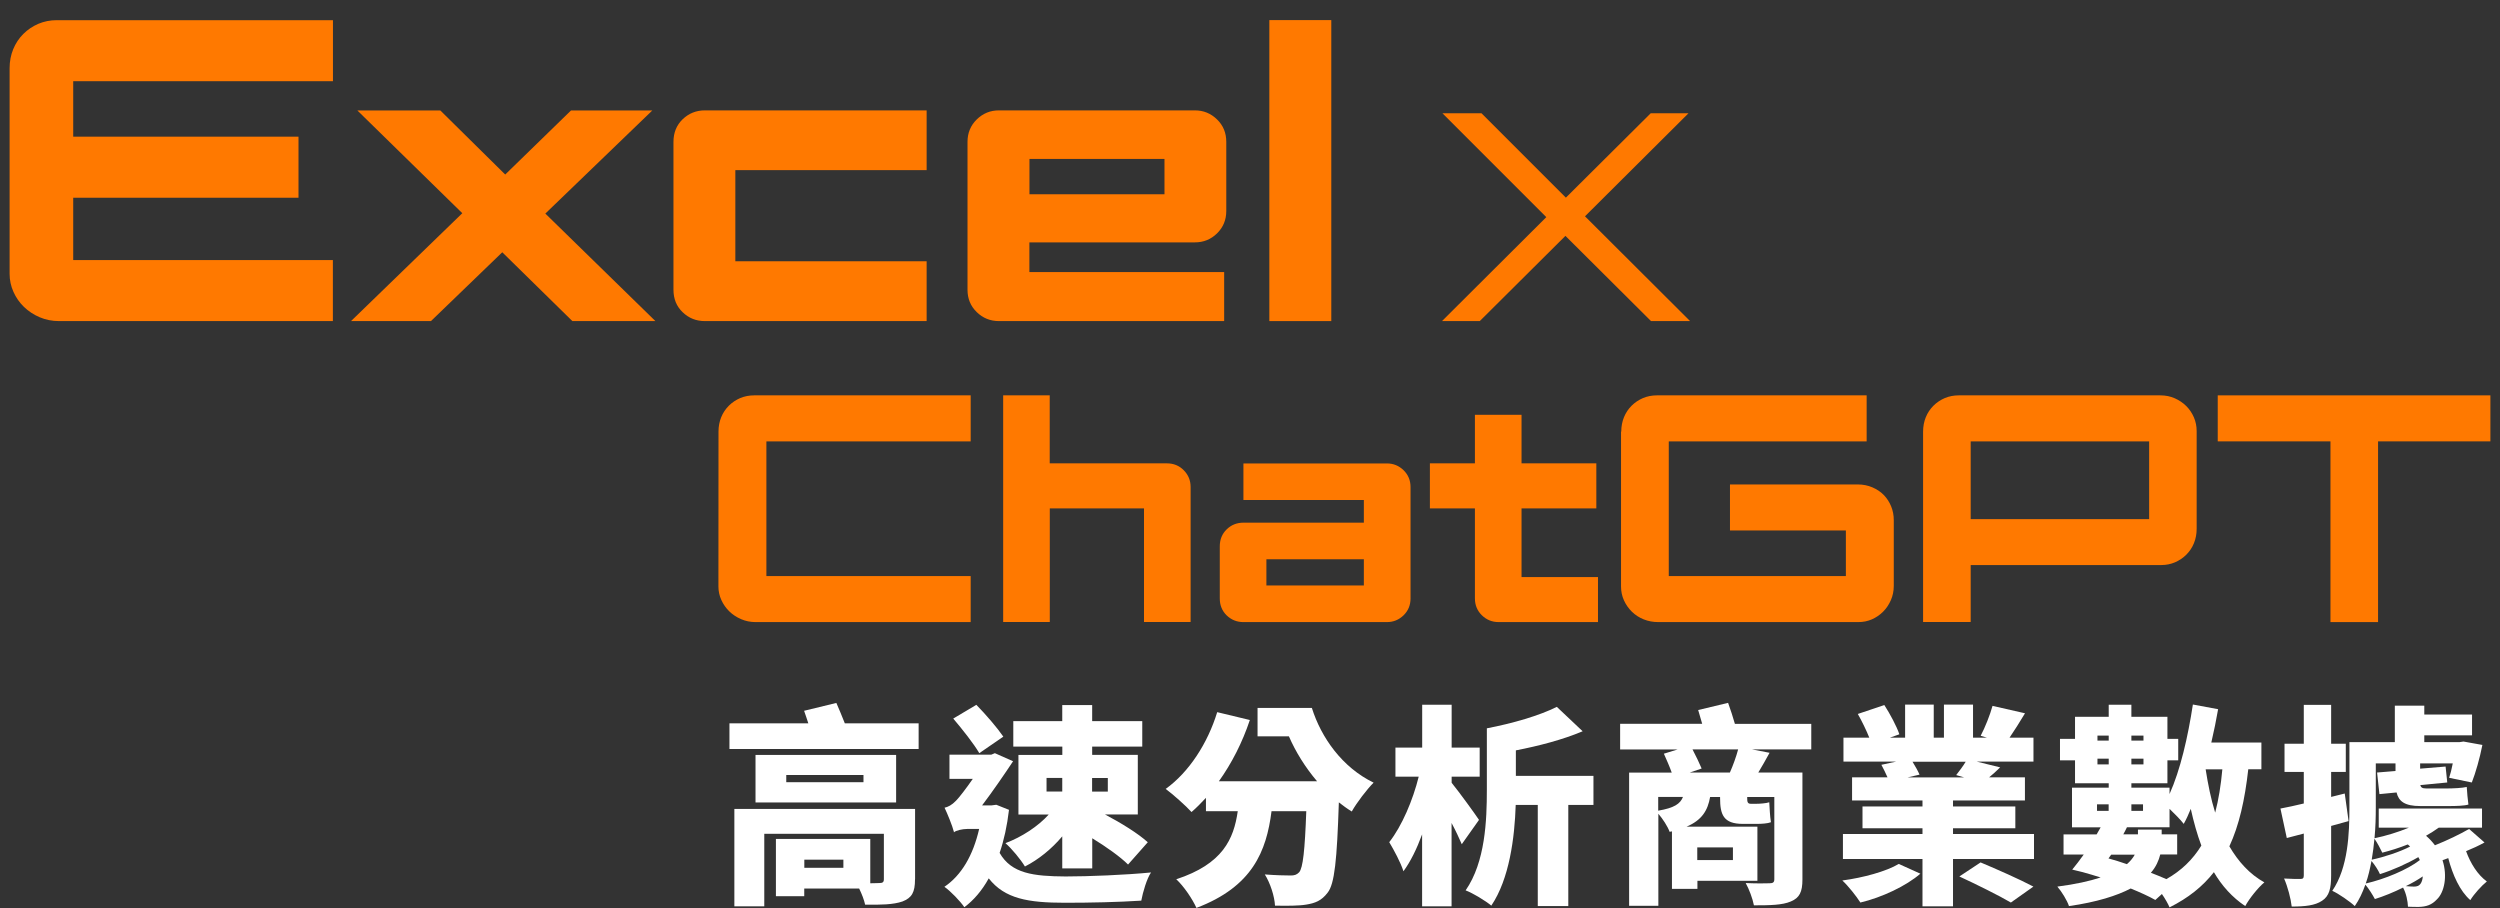 <?xml version="1.0" encoding="utf-8"?>
<!-- Generator: Adobe Illustrator 25.4.1, SVG Export Plug-In . SVG Version: 6.00 Build 0)  -->
<svg version="1.1" id="Layer_1" xmlns="http://www.w3.org/2000/svg" xmlns:xlink="http://www.w3.org/1999/xlink" x="0px" y="0px"
	 viewBox="0 0 3309 1201.9" style="enable-background:new 0 0 3309 1201.9;" xml:space="preserve">
<rect x="0" y="0" width="3309" height="1201.9" fill="#333333" stroke="none"/>
<style type="text/css">
	.st0{display:none;fill:#EAF5F5;}
	.st1{fill:#FF7900;}
	.st2{fill:#FFFFFF;}
</style>
<rect x="-239.8" y="-959.1" class="st0" width="3984.9" height="3722.4"/>
<g>
	<g>
		<path class="st1" d="M12.7,90.4c0-9.1,1.6-17.5,4.8-25.3s7.7-14.5,13.4-20.2s12.3-10.1,19.9-13.4c7.6-3.2,15.7-4.8,24.5-4.8h365.4
			v80.8H96.9v73.4h298.2v80.8H96.9v82.5h343.7V425H78.1c-9.1,0-17.6-1.7-25.6-5.1s-14.9-8-20.8-13.7s-10.5-12.3-13.9-19.9
			s-5.1-15.6-5.1-23.9C12.7,362.4,12.7,90.4,12.7,90.4z"/>
		<path class="st1" d="M611.9,282.2L473,146.2h109.8l85.9,84.8l87.1-84.8h107.6L721.8,282.7L867.5,425H757.6l-92.8-91.1L570.4,425
			H464.6L611.9,282.2z"/>
		<path class="st1" d="M891.4,187.7c0-12.1,4.1-22.1,12.2-29.9c8.2-7.8,17.9-11.7,29.3-11.7h293.6v79.1H973.3v120.6h253.2V425H932.9
			c-11.4,0-21.2-3.9-29.3-11.7c-8.2-7.8-12.2-17.7-12.2-29.9V187.7z"/>
		<path class="st1" d="M1280.6,187.7c0-11.8,4.1-21.6,12.2-29.6c8.2-8,17.9-12,29.3-12h259.5c11.4,0,21.1,4,29.3,12
			c8.2,8,12.2,17.8,12.2,29.6v91.6c0,11.8-4.1,21.6-12.2,29.6c-8.2,8-17.9,11.9-29.3,11.9h-219.1v39.3h257.8V425h-298.2
			c-11.4,0-21.2-4-29.3-11.9c-8.2-8-12.2-17.8-12.2-29.6L1280.6,187.7L1280.6,187.7z M1541.3,257.1v-46.7h-178.7v46.7H1541.3z"/>
		<path class="st1" d="M1680.1,26.6h82V425h-82V26.6z"/>
	</g>
	<g>
		<path class="st1" d="M2046.7,287.4l-137.5-137.5h51.7l111.7,111.7l112.3-111.7h50l-137,136.4L2237,425h-51.7L2072,312.2
			L1958.6,425h-50L2046.7,287.4z"/>
	</g>
	<g>
		<path class="st1" d="M951,571.3c0-6.9,1.2-13.2,3.6-19.1c2.4-5.9,5.8-10.9,10.1-15.2s9.3-7.6,15-10.1c5.7-2.4,11.9-3.6,18.4-3.6
			h286.7v60.9h-270.4v178.3h270.4v60.9h-284.6c-6.9,0-13.3-1.3-19.3-3.9c-6-2.6-11.2-6-15.6-10.3c-4.4-4.3-7.9-9.3-10.5-15
			s-3.9-11.7-3.9-18L951,571.3L951,571.3z"/>
		<path class="st1" d="M1327.7,523.3h61.7v90h155.2c8.9,0,16.3,3.1,22.3,9.2c6,6.1,9,13.5,9,22.1v178.7h-61.7V672.9h-124.7v150.4
			h-61.7v-300H1327.7z"/>
		<path class="st1" d="M1614.5,723.1c0-9.1,3.1-16.6,9.2-22.5s13.5-8.8,22.1-8.8h159.4v-30h-159.4v-48.4h189.9c8.6,0,15.9,3,22.1,9
			c6.1,6,9.2,13.4,9.2,22.3v147.4c0,8.9-3.1,16.3-9.2,22.3c-6.2,6-13.5,9-22.1,9h-189.9c-8.6,0-15.9-2.9-22.1-8.8
			c-6.1-5.9-9.2-13.4-9.2-22.5V723.1z M1805.2,774.9v-34.7h-129v34.7H1805.2z"/>
		<path class="st1" d="M1952.2,672.9h-59.6v-59.6h59.6V549h61.7v64.3h99v59.6h-99v90.9h101.2v59.6h-131.6c-8.6,0-15.9-3-22.1-9
			c-6.1-6-9.2-13.4-9.2-22.3V672.9z"/>
		<path class="st1" d="M2145.9,571.3c0-6.9,1.2-13.2,3.6-19.1c2.4-5.9,5.8-10.9,10.1-15.2s9.3-7.6,15-10.1
			c5.7-2.4,11.9-3.6,18.4-3.6h277.7v60.9h-261.9v178.3h234.4v-60.4h-153.4v-60.9h168.9c7.1,0,13.7,1.3,19.7,3.9
			c6,2.6,11.1,6,15.2,10.3c4.1,4.3,7.3,9.3,9.6,15s3.4,11.7,3.4,18v87c0,6.9-1.3,13.2-3.9,19.1c-2.6,5.9-6,10.9-10.3,15.2
			s-9.2,7.6-14.8,10.1c-5.6,2.4-11.5,3.6-17.8,3.6h-264.9c-6.9,0-13.3-1.2-19.3-3.6c-6-2.4-11.2-5.8-15.6-10.1
			c-4.4-4.3-7.9-9.3-10.5-15s-3.9-11.9-3.9-18.4v-205H2145.9z"/>
		<path class="st1" d="M2545.4,571.3c0-6.9,1.2-13.2,3.6-19.1c2.4-5.9,5.8-10.9,10.1-15.2s9.3-7.6,15-10.1
			c5.7-2.4,11.9-3.6,18.4-3.6h267c6.9,0,13.2,1.3,19.1,3.9c5.8,2.6,10.9,6,15.2,10.3s7.6,9.3,10.1,15c2.4,5.7,3.6,11.7,3.6,18v129.4
			c0,6.9-1.2,13.2-3.6,19.1c-2.4,5.9-5.8,10.9-10.1,15.2s-9.3,7.6-15,10.1c-5.7,2.4-11.7,3.6-18,3.6h-252.4v75.4h-63L2545.4,571.3
			L2545.4,571.3z M2844.6,687.1V584.2h-236.2v102.9L2844.6,687.1L2844.6,687.1z"/>
		<path class="st1" d="M3084.6,584.2h-149.2v-60.9h360.9v60.9h-148.7v239.2h-63V584.2z"/>
	</g>
</g>
<g>
	<path class="st2" d="M1215.9,957.4v34H965.5v-34h104.4c-1.7-5.6-3.9-11.5-5.6-16.6l42.7-10.4c3.4,8.1,7.9,18.2,11.2,27H1215.9z
		 M1211.1,1164c0,17.1-4.2,24.4-16.6,29.2c-12.1,4.2-28.6,4.5-49.4,4.2c-1.4-6.5-4.5-14.3-7.9-21.3h-72.7v10.1H1027v-75.8h124.9
		v58.7c5.6,0,10.4-0.3,12.1-0.3c4.2,0,5.9-1.1,5.9-5.1v-60.1h-158.3v96H972v-128.9h239.2V1164z M1186.2,1062.1H1000v-62.9h186.1
		V1062.1z M1142.9,1025.8h-102.2v9.5h102.2V1025.8z M1116.3,1137.9h-51.7v10.7h51.7V1137.9z"/>
	<path class="st2" d="M1335.5,1071.9c-2.5,21.3-6.7,40.4-12.4,57c15.7,27.5,44.9,30.9,87.3,31.2c30.3,0,79.4-2,113.1-5.3
		c-5.6,8.1-10.9,26.4-12.9,37.3c-30.9,2-67.1,2.8-101.1,2.8c-48.6,0-79.7-5.3-100.8-32.3c-9,16.3-19.9,28.9-32.3,38.2
		c-5.3-7.9-18.5-21.6-26.4-27c22.7-15.4,37.9-41.5,46-76.6h-15.7c-6.5,0-15.2,2-17.7,4.5v-0.6c-2-8.1-9-25-12.4-32
		c4.8-1.1,9.5-3.4,15.2-9.3c4.2-4.2,13.5-16.3,22.2-28.9h-30.9v-32h55.3l4.8-2l24.1,10.7c-10.1,15.2-26.7,39.6-41,58.4h12.6l6.2-0.8
		L1335.5,1071.9z M1296.2,996.9c-7-12.1-22.5-31.7-34.5-45.8l30.6-18.2c12.9,13.2,27.8,30.6,35.7,42.1L1296.2,996.9z M1406,988.2
		h-64.8v-33.7h64.8v-21.3h39.6v21.3h66.3v33.7h-66.3v10.9h60.4v78.9h-43.5c21.3,11.2,44.1,25.3,56.7,36.8l-26.1,29.5
		c-10.1-10.1-28.6-23.3-47.4-34.8v39.9H1406V1107c-14,16.6-31.2,30.6-49.4,39.9c-5.6-9.3-17.4-23.6-25.8-30.9
		c21.6-8.1,43.2-22.2,57.3-37.9h-40.1v-78.9h58.1V988.2z M1385.2,1047.7h20.8v-18h-20.8V1047.7z M1445.5,1029.8v18h20.8v-18H1445.5z
		"/>
	<path class="st2" d="M1736.4,937.1c12.4,39.3,40.1,78.6,81.7,98.8c-8.7,8.7-22.5,26.7-28.9,38.2c-5.9-3.6-11.8-7.9-17.1-12.1
		c-2.5,76.4-5.6,108.1-14.9,119.6c-8.1,10.7-16.6,13.8-28.1,15.7c-9.8,1.7-25.5,1.7-41.5,1.4c-0.6-12.1-6.2-29.8-13.5-41.3
		c14,1.1,27.2,1.4,34.2,1.4c4.8,0,7.9-0.8,11.2-4.2c5.1-5.6,7.6-28.9,9.5-80.9h-46c-6.7,53.1-25.3,99.9-99.4,128
		c-5.1-11.5-16.8-28.9-26.7-37.9c61.5-20.2,76.1-53.1,81.4-90.1h-42.1v-17.7c-6.2,6.7-12.6,13.2-19.1,18.8
		c-7.3-8.1-24.7-23.6-34.2-30.6c30.9-22.2,55.6-60.4,68.2-101.6l43.2,10.4c-9.8,29.5-24.1,57.5-41,81.1h130
		c-15.7-18.5-28.4-39-37.3-59.5h-41.5v-37.6H1736.4z"/>
	<path class="st2" d="M1934.8,1117.4c-3.4-7.9-8.1-18-13.5-28.1v110.3h-39v-95.2c-7,19.1-15.4,36.2-24.7,48.8
		c-3.6-11.5-12.6-28.1-18.8-38.5c16.8-21.3,31.4-55.9,39-86.7H1847v-38.5h35.4v-56.7h39v56.7h37.1v38.5h-37.1v8.1
		c10.7,13.2,31.4,41.8,36.2,49.1L1934.8,1117.4z M2109.2,1065.4h-33.4v133.9h-40.4v-133.9h-29.2c-1.4,43.5-8.4,98-32.3,133.3
		c-7.3-6.2-24.4-16.6-34-20.2c26.1-37.6,28.1-92.9,28.1-133.1v-81.4c34-6.5,69.6-16.8,92.6-28.4l34.2,32.3
		c-26.4,11.2-58.1,19.4-88.4,25.3v33.7h102.7V1065.4z"/>
	<path class="st2" d="M2397.2,991.9h-78.3l23.3,4.5c-5.1,9.3-10.1,18.2-14.9,26.1h58.4V1164c0,16.8-3.9,24.4-15.4,29.2
		c-11.2,4.8-27.2,5.1-48.8,5.1c-1.7-9-6.5-21.6-10.9-29.5c11.8,0.6,27.8,0.6,31.7,0.3c4.5,0,6.2-1.4,6.2-5.3v-108.9h-35.9v1.4
		c0,4.8,0.3,7.6,4.8,7.6h7.3c4.2,0,13.2-0.6,17.1-2c0.6,9,0.8,17.4,2.2,26.4c-4.2,1.7-12.4,2.2-18.5,2.2h-18.5
		c-26.1,0-30.3-12.4-30.3-34.5v-1.1h-13.2c-3.1,17.7-10.7,30.6-31.2,39.3h93.8v71.6h-79.4v10.7h-33.7v-76.1l-3.1,0.6
		c-2.5-7-9-17.1-14.9-23.9v121.8h-38.7v-176.3h56.4c-2.8-7.9-7-17.4-10.4-25l18.2-5.6h-76.1v-34h108.6c-1.7-6.2-3.6-12.6-5.3-18.2
		l39.6-9.5c3.1,8.4,6.5,19.1,9,27.8h101.1V991.9z M2194.8,1073c21.1-3.6,29.2-9,32.8-18.2h-32.8V1073z M2289.7,1022.5
		c4.2-9.5,8.4-21.1,10.9-30.6h-60.4c4.5,8.7,9.3,18.5,12.1,25.3l-15.7,5.3H2289.7z M2246.5,1121.6v16.8h47.2v-16.8H2246.5z"/>
	<path class="st2" d="M2541.8,1156.4c-18.8,16.3-50.8,31.4-79.4,38.2c-5.3-8.4-16-21.9-23.9-29.2c27.5-3.6,58.4-12.1,74.7-21.9
		L2541.8,1156.4z M2692.2,1103.9v33.1H2585v62.6h-40.4V1137h-105.3v-33.1h105.3v-7.6h-79.4v-28.9h79.4v-7.9h-93.2v-30.6h46.9
		c-2.2-5.3-5.6-11.8-8.1-16.6l19.4-4.2h-69.6v-31.7h34.2c-3.9-9.8-9.8-21.9-15.2-31.4l35.1-11.8c7.6,11.8,16.3,28.1,19.9,38.7
		l-12.6,4.5h20.2v-43.8h37.9v43.8h13.5v-43.8h38.5v43.8h18.5l-8.4-2.5c5.9-11.2,12.4-27.5,15.7-39.6l43,9.8
		c-7.3,12.1-14.3,23.3-20.5,32.3h31.7v31.7h-75l30.9,7.6c-5.1,5.1-10.1,9.5-14.6,13.2h47.4v30.6H2585v7.9h82.5v28.9H2585v7.6H2692.2
		z M2531.4,1008.2c3.6,5.9,7.3,12.4,9.3,17.1l-16,3.7h75.2l-10.7-3.1c4.2-5.3,9.3-12.1,12.6-17.7H2531.4z M2621.5,1141.5
		c20.8,8.7,52.5,22.7,69.9,32l-29.8,21.1c-15.2-9-46.3-24.4-68.2-34.5L2621.5,1141.5z"/>
	<path class="st2" d="M2975.8,1018.3c-4.5,40.4-12.1,74.1-25,101.9c11.8,20.2,26.7,36.8,46.3,47.7c-8.1,6.7-19.9,21.3-25.3,31.4
		c-17.1-11.5-30.9-26.7-41.5-44.9c-14.9,19.1-34,34.2-58.7,46.6c-1.7-4.2-5.6-11.2-10.1-17.7l-8.7,7.9c-9-5.1-20.2-10.1-32.6-15.2
		c-18.2,9.5-44.6,18-81.7,23.3c-2.5-7.6-9.8-19.4-15.4-25.8c24.1-3.1,42.7-7.3,57.3-12.1c-7.9-2.5-15.7-4.8-23.6-7l-14-3.4
		c4.8-5.9,10.1-12.6,15.2-19.9h-26.7v-26.7h43.8c1.7-3.1,3.6-6.2,5.3-9.3h-37.9v-52.5h48.6v-5.9h-44.6v-30.3h-19.9v-28.4h19.9v-29.2
		h44.6v-16h30v16h47.7v29.2h14.3v28.4h-14.3v30.3h-47.7v5.9h50.5v8.4c14.3-31.7,24.4-75.8,30.9-118.5l33.4,6.2
		c-2.5,14.6-5.6,29.5-9,44.1h66.3v35.4H2975.8z M2775.6,1073.3h15.4v-8.7h-15.4V1073.3z M2776.2,973.6v6.7h14.9v-6.7H2776.2z
		 M2791.1,1011.8v-7.6h-14.9v7.6H2791.1z M2790.8,1136.2c8.1,2.2,16.3,4.8,24.4,7.6c4.8-4.2,8.1-8.4,10.4-12.6h-31.2L2790.8,1136.2z
		 M2859.3,1131.1c-2,7.9-5.6,16.3-12.4,24.1c7.3,2.8,14,5.6,20.5,8.4c19.9-11.2,35.1-26.1,46.3-44.4c-5.6-14.9-10.1-31.2-14-48.6
		c-2.8,7-5.9,13.8-9.3,19.9c-3.9-5.1-12.1-13.5-18.8-19.9v24.4h-56.4c-1.4,3.1-3.1,6.2-4.8,9.3h19.4v-6.2h31.4v6.2h20.5v26.7H2859.3
		z M2821.1,973.6v6.7h16v-6.7H2821.1z M2837.1,1011.8v-7.6h-16v7.6H2837.1z M2821.1,1064.6v8.7h15.4v-8.7H2821.1z M2919.4,1018.3
		c3.1,19.9,7,39.3,12.6,57.3c4.5-17.1,7.6-36.2,9.5-57.3H2919.4z"/>
	<path class="st2" d="M3085.5,1093.2v65.4c0,17.4-2.5,27.5-12.1,33.7c-9.3,6.2-22.2,7.6-40.1,7.6c-1.1-10.1-5.3-26.4-10.1-37.1
		c9,0.6,18.2,0.6,21.6,0.6s4.5-1.1,4.5-4.8v-55.3l-22.5,5.9l-8.4-39c9-1.7,19.4-3.9,30.9-6.7v-41.8h-25.5v-37.3h25.5v-51.4h36.2
		v51.4h19.4v37.3h-19.4v33.1l18-4.5l5.1,36.5L3085.5,1093.2z M3288.5,1115.1c-7.6,4.2-16,8.1-24.4,11.5
		c5.9,16.3,15.4,31.4,27.5,40.1c-7,5.6-17.1,16.8-21.9,24.7c-13.8-12.1-23.3-33.1-29.2-55.6l-7.6,2.8c7,21.3,2.2,42.7-7.3,51.7
		c-7,7.6-14.3,9.8-24.1,10.1c-4.5,0-9.5,0-14.3-0.3c-0.3-7-2.2-17.4-6.5-25.3c-12.4,6.2-25.5,11.5-37.3,15.2
		c-2.8-5.3-8.1-13.8-12.6-19.1c-3.7,10.4-8.1,19.9-14,28.4c-6.2-5.9-21.6-16.6-29.8-20.2c21.1-30.9,22.7-76.1,22.7-110.9v-85.9h60.1
		v-48.3h39v11.8h63.2v27.5h-63.2v9h46.6l5.3-0.8l25,4.5c-3.4,17.4-9,37.1-14,49.7l-30-6.2c1.7-5.1,3.4-11.8,4.8-19.1h-43.2v7
		l33.7-2.8l2.2,21.1l-35.7,3.4c0.8,3.1,2.5,4.5,7.9,4.5h27.8c7.3,0,20.5-0.6,25.8-2c0.6,8.4,1.1,15.7,2.2,23.3
		c-5.3,1.7-16.6,2-25.8,2h-37.9c-20.5,0-28.6-6.2-31.4-18l-22.7,2.2l-3.1-28.6l24.4-2v-10.1h-26.1v58.1c0,12.4-0.3,26.4-1.7,41
		c14.9-3.1,31.4-8.1,45.5-14h-39.9v-25.3h136.7v25.3h-57.3c-5.1,3.6-10.7,7.3-16.8,10.7c4.5,3.9,8.4,8.1,11.8,12.6
		c15.7-6.2,33.7-14.9,45.2-21.6L3288.5,1115.1z M3202.9,1138.4c-0.6-1.1-1.1-2.5-2-3.9c-14.9,8.7-34.5,17.4-50.8,22.5
		c-2.2-5.1-7-12.6-11.2-17.4c-2,10.4-4.2,20.2-7.6,29.8C3156.3,1163.7,3186.3,1151.3,3202.9,1138.4z M3142.8,1110.1
		c-0.8,9-2,18.5-3.6,27.8c16.8-3.6,37.3-10.4,50.8-17.4c-1.1-1.1-2-2-3.1-2.8c-11.2,4.5-22.7,8.1-33.7,10.9
		C3151,1123.8,3146.2,1114.8,3142.8,1110.1z M3204.3,1169c1.1-1.7,2.2-4.8,2.5-9c-6.7,4.5-14.3,9-22.5,12.9
		c4.2,0.3,7.6,0.6,10.7,0.6C3199,1173.5,3202,1172.7,3204.3,1169z"/>
</g>
</svg>
